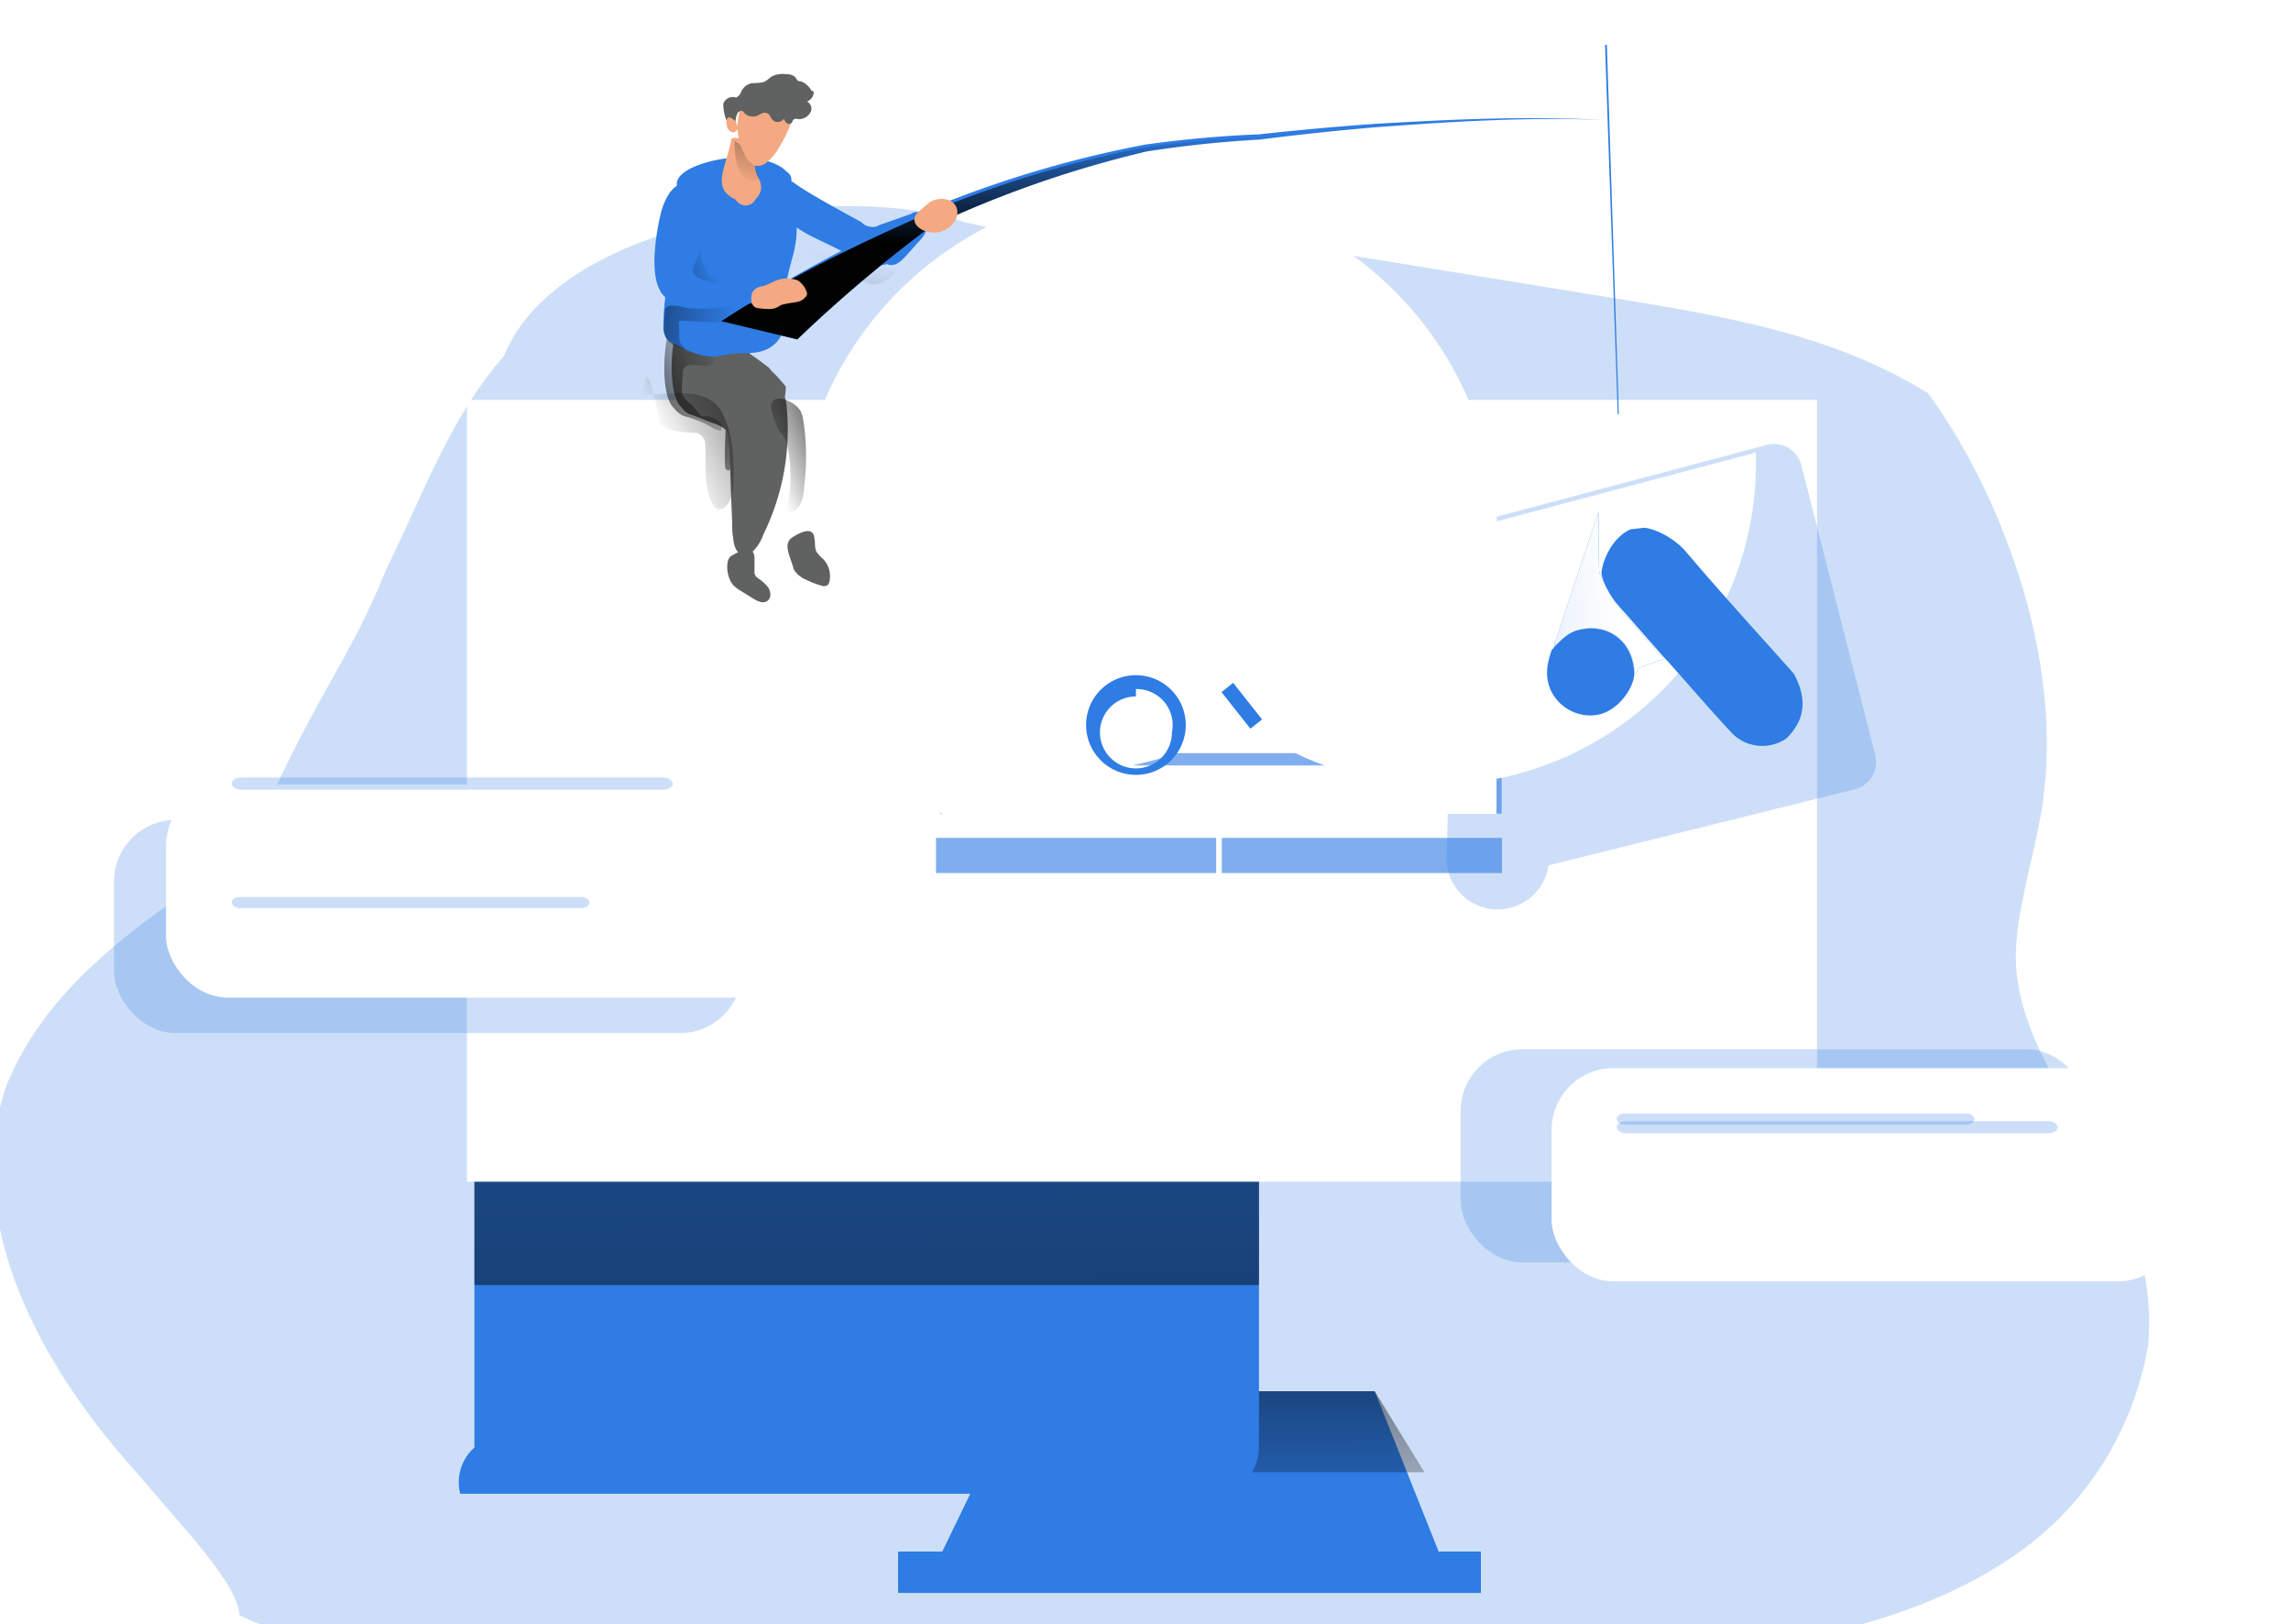 <svg id="Layer_1" data-name="Layer 1" xmlns="http://www.w3.org/2000/svg" xmlns:xlink="http://www.w3.org/1999/xlink" viewBox="0 0 681.33 482.93"><defs><linearGradient id="linear-gradient" x1="334.01" y1="474.38" x2="333.74" y2="323.41" gradientUnits="userSpaceOnUse"><stop offset="0" stop-color="#010101" stop-opacity="0"/><stop offset="0.93" stop-color="#010101"/></linearGradient><linearGradient id="linear-gradient-2" x1="360.1" y1="93.38" x2="362.1" y2="833.12" xlink:href="#linear-gradient"/><linearGradient id="linear-gradient-3" x1="243.89" y1="174.01" x2="200.06" y2="148.78" xlink:href="#linear-gradient"/><linearGradient id="linear-gradient-4" x1="211.76" y1="132.4" x2="174.2" y2="148.48" xlink:href="#linear-gradient"/><linearGradient id="linear-gradient-3" x1="333.41" y1="378.33" x2="333.36" y2="432.33" xlink:href="#linear-gradient"/><linearGradient id="linear-gradient-6" x1="384.16" y1="289.98" x2="620.13" y2="318.41" gradientTransform="translate(-169.88 37.31) rotate(-11.38)" gradientUnits="userSpaceOnUse"><stop offset="0" stop-color="#fff" stop-opacity="0"/><stop offset="0.93" stop-color="#fff"/></linearGradient><linearGradient id="linear-gradient-7" x1="233.18" y1="110.12" x2="216.32" y2="191.33" xlink:href="#linear-gradient"/><linearGradient id="linear-gradient-8" x1="213.36" y1="114.36" x2="172.32" y2="130.73" xlink:href="#linear-gradient"/><linearGradient id="linear-gradient-9" x1="218.89" y1="137.03" x2="160.13" y2="123.42" xlink:href="#linear-gradient"/><linearGradient id="linear-gradient-10" x1="336.24" y1="74.84" x2="333.68" y2="117.28" xlink:href="#linear-gradient"/><linearGradient id="linear-gradient-11" x1="230.83" y1="177.21" x2="261.43" y2="164.44" xlink:href="#linear-gradient"/><linearGradient id="linear-gradient-12" x1="203.37" y1="177.86" x2="263.41" y2="148.42" xlink:href="#linear-gradient"/><linearGradient id="linear-gradient-13" x1="214.12" y1="113.76" x2="161.13" y2="132.97" xlink:href="#linear-gradient"/><linearGradient id="linear-gradient-14" x1="219.44" y1="90.97" x2="236.64" y2="43.63" xlink:href="#linear-gradient"/><linearGradient id="linear-gradient-13" x1="218.83" y1="73.13" x2="223.9" y2="74.16" xlink:href="#linear-gradient"/></defs><title>Google ad</title><path d="M288.61,104c-33.33-11.83-119.47-2.61-136.86,39.86-16,18.24-23.91,41-34.94,63.33-11.66,29.13-22.63,39.06-41.38,84.23C38.26,314.72,14.48,334,3.6,361.34c-13.07,40.27,10.67,83,37.94,113.41,14.63,17.38,31.06,34,31.63,43.63,17.3,8.19,37,10.83,36.2,12.92,110.31,11.9,221.63,7.33,332.31,2.79,31.18-1.28,62.3-2.38,93.17-8.4,24.17-4.39,48.26-12.21,68.21-26.62s33.39-36.38,37.69-60.88c2.06-22-6.39-43.64-17.3-62.69-8.88-13.22-19.83-30.17-21.74-47.68-1.72-13.78,4.18-31.23,7-46.87,8.76-47.91-14.18-100.07-33.41-126-27.73-17.46-61.1-23.07-93.47-28.32l-76.74-12.46c-22.73-3.69-41.6-1-64.03.27C336.37,117.89,312.44,109.13,288.61,104Z" transform="translate(-1.91 -37.98)" fill="#2e7ce4" opacity="0.24" style="isolation:isolate"/><polygon points="428.61 463.31 279.29 463.31 303.33 413.7 408.83 413.7 428.61 463.31" fill="#2e7ce4"/><polygon points="423.6 437.79 282.8 437.79 303.33 413.7 408.83 413.7 423.6 437.79" fill="url(#linear-gradient)"/><rect x="267.09" y="461.38" width="173.32" height="12.3" fill="#2e7ce4"/><path d="M376.32,173.32V468.44a13.76,13.76,0,0,1-13.81,13.74H138.78A13.76,13.76,0,0,1,143,468.44V173.32a13.83,13.83,0,0,1,13.81-13.81H362.31A13.83,13.83,0,0,1,376.32,173.32Z" transform="translate(-1.91 -37.98)" fill="#2e7ce4"/><path d="M376.32,173.32V420.11H143V173.32a13.83,13.83,0,0,1,13.81-13.81H362.31A13.83,13.83,0,0,1,376.32,173.32Z" transform="translate(-1.91 -37.98)" fill="url(#linear-gradient-2)"/><rect x="138.88" y="118.92" width="401.49" height="232.48" fill="#fff"/><path d="M440.03,193.47l87.36-23.19a8.34,8.34,0,0,1,10.22,6l22,86.24a8.33,8.33,0,0,1-6.08,10.16l-91.11,22.64A8.34,8.34,0,0,1,432.23,291L434,203.27A8.33,8.33,0,0,1,440.03,193.47Z" transform="translate(-1.91 -37.98)" fill="#2e7ce4" opacity="0.24" style="isolation:isolate"/><rect x="33.9" y="243.81" width="186.69" height="63.39" rx="18.33" fill="#2e7ce4" opacity="0.24" style="isolation:isolate"/><rect x="434.39" y="312.02" width="186.69" height="63.39" rx="18.33" fill="#2e7ce4" opacity="0.24" style="isolation:isolate"/><path d="M233.48,161.12c.29,6.22-7.66,37.17-9.39,38.32-1.44,1-4-.33-3.32-1.23-.29-.21-.3-.37-.7-.3-1.16-.86.7-24.64.7-24.64s.38-8.07-3.07-12.77c-6.3-3.23-13.32-10.06-13-13.76,0-.34,8.91-3.33,9.32-6,3.18-3.79,12.36,3.39,16.33,6.39a1.38,1.38,0,0,0,.21.12.14.14,0,0,1,0,.08c.08.09.2.23.41.46.29.37.74.9,1.24,1.32a46,46,0,0,1,3.38,3.81A16.79,16.79,0,0,1,233.48,161.12Z" transform="translate(-1.91 -37.98)" fill="#606161"/><path d="M231.63,134.94c0,1.61-12.4-1.07-13.93,1.61s1.86,1.61,3.03,7.34,0,30.43-1.32,33a3,3,0,0,1-.86,1.07c-.29-.21-.3-.37-.7-.3-1.16-.86.7-24.64.7-24.64s.38-8.07-3.07-12.77c0,0,.87-3.36-3.03-8.41a47.03,47.03,0,0,0-10-3.33c.43-.17,12.43-7.31,13.44-6.81.12.08,3.4.33,12.48,7.42.08.09.2.23.41.46.29.37.74.9,1.24,1.32C249.37,131.13,231.63,134,231.63,134.94Z" transform="translate(-1.91 -37.98)" fill="url(#linear-gradient-3)"/><path d="M228.84,197.1a12.6,12.6,0,0,1-3.13,4.94c-1.32,1.28-3.83,1.81-3.48.78-1.94-1.19-2.31-3.73-2.31-6-.66-7.73-.7-21.22-1.36-29a3.43,3.43,0,0,0-1.11-2.27l-.03,0a10.33,10.33,0,0,0-3.29-1.69c-2.33-.78-3.28-1.4-7.46-2.84a7.28,7.28,0,0,1-2-1.83c-3.87-3.32-3.32-16.12-2.1-21.27a3.63,3.63,0,0,1,4.24-2.88c3.61-.7,13.7,3,18.03,8,.74,1.63,1.07,3.47,2.14,4.91,1.86,2.39,3.33,3.38,7.34,6a10.77,10.77,0,0,1,1.48,4.34A70.64,70.64,0,0,1,228.84,197.1Z" transform="translate(-1.91 -37.98)" fill="#606161"/><path d="M216.28,163.76a2.67,2.67,0,0,1-.09,2.39c-.33-.17-.61-.37-.94-.34l-.03,0c-1.07-.37-2.18-1.13-3.29-1.69-1.37-.7-3.22-1.36-4.86-1.93-.87-.29-1.74-.38-2.6-.91a7.28,7.28,0,0,1-2-1.83c-3.87-3.32-3.32-16.12-2.1-21.27,3.13.21,6.18,1.63,9,3,1.69.83,3.38,1.61,3,2.36,1.07.61,3.23,1.32,1.36,2.72-2.3,1.6-6.71-1.24-8.48,1.36a3.94,3.94,0,0,0-.3,1.93c-.08,1-.16,2-.23,3.03a7.31,7.31,0,0,0,.17,2.72,6.1,6.1,0,0,0,2.39,2.72,61.34,61.34,0,0,1,3.32,3.83A6.29,6.29,0,0,1,216.28,163.76Z" transform="translate(-1.91 -37.98)" fill="url(#linear-gradient-4)"/><circle cx="333.43" cy="392.66" r="9.32" fill="url(#linear-gradient-3)"/><rect x="278.36" y="223.96" width="168.23" height="17.98" fill="#2e7ce4" opacity="0.61" style="isolation:isolate"/><rect x="280.11" y="227.62" width="164.94" height="14.4" fill="#fff"/><rect x="278.36" y="249.17" width="83.33" height="10.44" fill="#2e7ce4" opacity="0.61" style="isolation:isolate"/><rect x="363.37" y="249.17" width="83.33" height="10.44" fill="#2e7ce4" opacity="0.61" style="isolation:isolate"/><path d="M447.07,193l77-20.44A9,9,0,0,1,333,179l19.33,73.9a9,9,0,0,1-6.32,10.9l-80.3,20a9,9,0,0,1-10.92-6.83l-16-73.42A9,9,0,0,1,447.07,193Z" transform="translate(-1.91 -37.98)" fill="#fff"/><path d="M490.79,194.93c3.34.21,9,3.07,12.42,7,10.39,12.29,21.44,24.33,32.13,36.33,3.39,6.13,4.34,13-2.18,19.31a12.64,12.64,0,0,1-16.38-1.77c-6.31-6.83-12.41-13.9-18.6-20.86-.43-.48-.9-.93-1.33-1.4-3.73-4.23-7.39-8.36-11.19-12.74-3.34-3.68-6.68-7.31-7.49-12.48.39-3.84,3.13-10.36,8.62-12.93Z" transform="translate(-1.91 -37.98)" fill="#2e7ce4"/><path d="M478,208.73c.81,3.17,4.13,8.8,7.49,12.48,3.8,4.18,7.46,8.49,11.19,12.74L489,236.71a3.88,3.88,0,0,1-1,2c0-.33,0-.63,0-1-.44-9.24-8.08-14.8-16.91-12.33-2.89.81-4.82,2.92-6.82,4.93-.3-1,.34-1.87.63-2.76q6.18-18.8,12.42-37.33C477.36,209.38,477.41,209,478,208.73Z" transform="translate(-1.91 -37.98)" fill="#2e7ce4"/><path d="M478,208.73c.81,3.17,4.13,8.8,7.49,12.48,3.8,4.18,7.46,8.49,11.19,12.74L489,236.71a3.88,3.88,0,0,1-1,2c0-.33,0-.63,0-1-.44-9.24-8.08-14.8-16.91-12.33-2.89.81-4.82,2.92-6.82,4.93-.3-1,.34-1.87.63-2.76q6.18-18.8,12.42-37.33C477.36,209.38,477.41,209,478,208.73Z" transform="translate(-1.91 -37.98)" fill="url(#linear-gradient-6)"/><path d="M464.16,230.37c2-2,3.93-4.12,6.82-4.93,8.83-2.47,16.47,3.09,16.91,12.33,0,.33,0,.63,0,1-.23,3.82-4.69,10.63-10.9,11.78a13,13,0,0,1-13.88-7.3c-1.9-4.23-1.09-8.23.37-12.24.32,0,.33-.07.46-.43Z" transform="translate(-1.91 -37.98)" fill="#2e7ce4"/><polygon points="481.11 123.21 477.33 13.38 477.87 13.29 481.43 123.12 481.11 123.21" fill="#2e7ce4"/><path d="M237.68,92.07c3.61,2.83,13.46,8.17,20.46,12a3.87,3.87,0,0,0,2.29,1.26,3.73,3.73,0,0,0,3-.43l9.32-3.27a3.19,3.19,0,0,1,2.89-.4c1.72.42,2.34,2.33,2.17,4.28a10.41,10.41,0,0,1-2.79,4.46l-3,3.36c-1.88,2.11-3.9,4.31-6.39,3.17-4.06,1.29-8.36-.81-12-3-6.78-4.17-16.08-6.39-20-13.3-1.19-2.13-1.23-9.44,1-11.64C233,90.07,233.29,90.87,237.68,92.07Z" transform="translate(-1.91 -37.98)" fill="#2e7ce4"/><path d="M238.31,110.88l.38-3.22s13.47,10,19.14,9.47,17.47-9.37,17.47-9.37-3.33,9.76-9.34,13.24S262.87,123.06,238.31,110.88Z" transform="translate(-1.91 -37.98)" fill="url(#linear-gradient-7)"/><path d="M199.2,134.93a6.13,6.13,0,0,0,.87,3.61,6.73,6.73,0,0,0,2.43,1.73c4.39,2.3,9.23,4.63,14.3,3.39s10.61.36,14.7-2.74a8.87,8.87,0,0,0,3.22-4.24c.63-2.08.21-4.33.1-6.31-.28-3.44,1.33-10.73,2.8-16s1.93-11.1-.47-16c-1.89-3.84,2.18-7.07-1.4-9.42-3-3.31-11-4.91-19.23-3.68-3.2.48-14.12,3-13.3,8s2.27,6.08,1.86,9.29C201.83,114.33,199.2,124.9,199.2,134.93Z" transform="translate(-1.91 -37.98)" fill="#2e7ce4"/><path d="M213.79,120.33a9.33,9.33,0,0,1-3.41-6.38c-.1-1.8.36-3.61.13-3.4a7.24,7.24,0,0,0-2.6-4.73,1.33,1.33,0,0,0-2.11.2c-3.22,3.09-3.7,8-3.88,12.47-.08,2.13-.08,4.47,1.3,6.1,1.21,1.44,3.2,1.93,3.06,2.18s8,1.14,9.41-.3C221.74,122.43,217.13,121.69,213.79,120.33Z" transform="translate(-1.91 -37.98)" fill="url(#linear-gradient-8)"/><path d="M203.74,133.84a1.26,1.26,0,0,1,.42-.44,1.44,1.44,0,0,1,.8-.08c1.37.16,11.82.83,12.23.33s8.88-4.14,8.68-4.39-14.49-1.63-13-1.74c-1.73-.4-4,2.41-3.37,1.39A23.94,23.94,0,0,0,203,129c-1.21-.36-2.86-.22-3.28,1a3,3,0,0,0-.13.83l-.17,3.6a7.67,7.67,0,0,0,.49,3.93c.83,1.61,2.64,2.42,4.32,3.11a2.32,2.32,0,0,0,1.63.23C203,139.79,204.3,137.77,203.74,133.84Z" transform="translate(-1.91 -37.98)" fill="url(#linear-gradient-9)"/><path d="M216.44,133.49a418.32,418.32,0,0,1,60.69-32.9A329.22,329.22,0,0,1,342.34,81a342.82,342.82,0,0,1,34.08-3.08q17.11-1.87,34.27-3.11c22.88-1.3,43.84-2.39,68.74-1.13-22.91-.92-43.84.32-68.66,2.16q-17.12,1.48-34.17,3.62A336.67,336.67,0,0,0,343,83a326.32,326.32,0,0,0-64.38,22.44,413.14,413.14,0,0,0-39.6,33.46Z" transform="translate(-1.91 -37.98)" fill="#2e7ce4"/><path d="M216.44,133.49c19.33-12.7,40.64-23,61.7-32.23A323.48,323.48,0,0,1,343,81.7a337.06,337.06,0,0,1,33.79-3c11.4-1.23,22.84-2.6,34.28-3.43,22.87-1.49,43.69-2.83,68.39-1.39-22.91-.92-43.84.32-68.66,2.16q-17.12,1.48-34.17,3.62A336.67,336.67,0,0,0,343,83a326.32,326.32,0,0,0-64.38,22.44,413.14,413.14,0,0,0-39.6,33.46Z" transform="translate(-1.91 -37.98)" fill="url(#linear-gradient-10)"/><path d="M236.33,187.37c-.1,1.73-.18,3.67.87,3.07,2.77-1.63,3.6-3.22,3.93-8.42a69.63,69.63,0,0,0-.32-19,8.61,8.61,0,0,0-.87-2.91,7.89,7.89,0,0,0-3.62-2.88,6.07,6.07,0,0,0-2.86-.73,2.4,2.4,0,0,0-2.23,1.63,3.37,3.37,0,0,0,.19,1.82,26.27,26.27,0,0,0,2.16,6.13,17.23,17.23,0,0,1,2.17,3.06A44.87,44.87,0,0,1,236.33,187.37Z" transform="translate(-1.91 -37.98)" fill="url(#linear-gradient-11)"/><path d="M198.38,164.27c2,1.39,4.72,2.08,7.3,2.26,1,.06,1.9.09,2.83.13a3.34,3.34,0,0,1,3.11,3.08q.1,3,.11,3.91c0,4.73-.16,9.67,1.91,13.91.44.88,1.14,1.83,2.12,1.84a2.38,2.38,0,0,0,1.44-.38,7.44,7.44,0,0,0,2.49-4.12,19.89,19.89,0,0,0,.42-4.87c0-6.26-.33-12.63-3-18.41a13,13,0,0,0-1-1.9,11,11,0,0,0-6.77-4.31,26.76,26.76,0,0,0-8.29-.43c-1.32.08-2.63.19-4,.26-.74,0-3.3-.38-4,0C194.3,139.73,197.79,163.67,198.38,164.27Z" transform="translate(-1.91 -37.98)" fill="url(#linear-gradient-12)"/><path d="M220,212a10.92,10.92,0,0,0,2.3,1.73l3.6,2.24c1.3.81,3,1.6,4.23.69s1-2.49.38-3.79a12,12,0,0,0-3.26-3,3,3,0,0,1-.79-.9,2.36,2.36,0,0,1-.16-1.17l0-3.7c0-3.76-3.16-3.08-6.79-.86C217.7,203.94,217.64,209.3,220,212Z" transform="translate(-1.91 -37.98)" fill="#606161"/><path d="M238,207.38a7.83,7.83,0,0,0,3.73,3.03,26.67,26.67,0,0,0,4.37,1.69,2.11,2.11,0,0,0,2-.17,1.93,1.93,0,0,0,.48-1,7.42,7.42,0,0,0-1.81-6.66,12.3,12.3,0,0,1-2-2.13c-.7-1.24-.33-2.73-.68-4.17-.28-3.1-3.22-2.29-6.41-.28S237,203.43,238,207.38Z" transform="translate(-1.91 -37.98)" fill="#606161"/><path d="M203.89,117.34c.03-1.31,1.36-2.63,2.33-3.78a11,11,0,0,0,2.61-7.79c-.1-1.61-1.16-3.39-2.74-3.23a2.92,2.92,0,0,0-1,.31,18.74,18.74,0,0,0-7.41,10.34,9.76,9.76,0,0,0-.32,4.61,10.74,10.74,0,0,0,3.4,3.24,28.77,28.77,0,0,0,10.7,6.39c1.06.33,4.29,1.42,3.37-.62C216.61,127.83,203.83,118.83,203.89,117.34Z" transform="translate(-1.91 -37.98)" fill="url(#linear-gradient-13)"/><path d="M218.06,138.73l10.18.06s-2.16,3.33-3.94,3.73Z" transform="translate(-1.91 -37.98)" fill="#2e7ce4"/><path d="M198.31,101.93a69.71,69.71,0,0,0-1.79,13.16c0,3.61.29,7.46,2.31,10.31a12.26,12.26,0,0,0,8.16,4.24,36.32,36.32,0,0,0,9.39-.34l9.43-1.17a3,3,0,0,0,2.06-.37c1.9-1.2,1.22-4.36-.39-3.7s-3.9.77-6.06.12c-2.39-.72-10.91-2.46-12.67-4.23a2.39,2.39,0,0,1-.73-1.16,2.83,2.83,0,0,1,.22-1.43c2.1-6.33,7.44-17.12,2.92-22.38C203.62,88.33,199.6,96.32,198.31,101.93Z" transform="translate(-1.91 -37.98)" fill="#2e7ce4"/><path d="M220.73,97.34a3.33,3.33,0,0,0,6-.33,4.39,4.39,0,0,0,1.47-2.7c.43-3-2-3.7-1.83-8.68.11-1.48.89-3,.36-4.39-.43-1.18-7.07-3.11-7.31-1.86C217.74,88.18,213.31,93.93,220.73,97.34Z" transform="translate(-1.91 -37.98)" fill="#f4a982"/><path d="M220.38,79.81s-.69,12.91,6.27,12c0,0,1.09-.13.76-1.74s-1.66-3.23-1.39-4.64S220.38,79.81,220.38,79.81Z" transform="translate(-1.91 -37.98)" fill="url(#linear-gradient-14)"/><path d="M237.73,71.79c-.42,3.7-2.81,7.91-4.29,10.3a14.47,14.47,0,0,1-3.67,4.3,3.83,3.83,0,0,1-3.32.82c-1.63-.7-2.68-2.33-3.46-4a17.84,17.84,0,0,1-1.73-8.24c.16-3,1.36-8.61,3.77-6.47.86.43,1.44,1.28,2.26,1.81a3.81,3.81,0,0,0,3.92.21c.43-.23.93-.62,1.44-.43a1.91,1.91,0,0,1,.62.41,3,3,0,0,0,3.34,0A1.69,1.69,0,0,0,237.73,71.79Z" transform="translate(-1.91 -37.98)" fill="#f4a982"/><path d="M239.09,121.32a6.36,6.36,0,0,1,2.64,3.27,1.83,1.83,0,0,1,.2.79,1.31,1.31,0,0,1-.44.91c-1.76,2-3,1.23-7.36,2.41-.39.29-1.12.7-1.73.93a6.19,6.19,0,0,1-2.3.23c-.89,0-1.78-.12-2.67-.22-2.14-.23-2.38-2.6-1.91-4.36.61-1.39,1.6-1.93,3.13-2.19C231.68,122.37,233.88,119.63,239.09,121.32Z" transform="translate(-1.91 -37.98)" fill="#f4a982"/><path d="M241.9,68.16c1.94-.66,2.6-3.38,1.37-3.16a6.2,6.2,0,0,0-3.13-2.84,1.48,1.48,0,0,1-1-.23,2.42,2.42,0,0,1-.49-.66c-.71-1.11-2.23-1.27-3.33-1.27a7.31,7.31,0,0,0-3.71.62c-.9.49-1.6,1.4-2.63,1.77a14.19,14.19,0,0,1-3.22.29,4.34,4.34,0,0,0-3.34,2.39,4.63,4.63,0,0,1-.7,1.27,10.21,10.21,0,0,1-.86.66A3,3,0,0,0,217,68.86a13.41,13.41,0,0,0,.74,4.32,1.49,1.49,0,0,0,.37.74c.43.37,2,1.31,2.29,1,.38-1,.28-3.28,1.47-3.83s1.06.44,2,1a3.73,3.73,0,0,0,3.17.33c.34-.21,1-.49,1.37-.7a2.21,2.21,0,0,1,1.64-.08c1,.43,1.12,1.83,2,2.31a2.21,2.21,0,0,0,3-.7,2.33,2.33,0,0,0,.82,1.32,1.09,1.09,0,0,0,1.49-.08c.2-.23.24-.66.49-.91a1.4,1.4,0,0,1,.91-.29,3.23,3.23,0,0,0,1.69,0,3.79,3.79,0,0,0,2.67-2.31A2.41,2.41,0,0,0,241.9,68.16Z" transform="translate(-1.91 -37.98)" fill="#606161"/><path d="M219.16,73a1.13,1.13,0,0,0-.33-.11,1,1,0,0,0-.69.34,2.24,2.24,0,0,0-.17.89,3.49,3.49,0,0,0,.13,1.34,2.26,2.26,0,0,0,1.49,1.84,1.48,1.48,0,0,0,1.69-1A3.41,3.41,0,0,0,219.16,73Z" transform="translate(-1.91 -37.98)" fill="#f4a982"/><path d="M219.33,73.26c-.13-.24,0-.32,0-.79s-.36-.3-.73-.67a.22.22,0,0,0-.12.09,2.09,2.09,0,0,0-.17,1.73,1.31,1.31,0,0,0,.3.37.67.67,0,0,0,.39.22.83.83,0,0,0,.34-.38C220,73.4,219.73,73.37,219.33,73.26Z" transform="translate(-1.91 -37.98)" fill="url(#linear-gradient-13)"/><path d="M278.24,98.24c-1.06.88-2.1,1.78-3.1,2.72a3.78,3.78,0,0,0-1.2,1.61c-.36,1.22.33,2.46,1.36,3.19a7.42,7.42,0,0,0,10.62-2.1,4.61,4.61,0,0,0,.39-4.13,4.06,4.06,0,0,0-2.77-2.21A6.72,6.72,0,0,0,278.24,98.24Z" transform="translate(-1.91 -37.98)" fill="#f4a982"/><path d="M339.73,268.4a14.82,14.82,0,1,1,14.82-14.82A14.83,14.83,0,0,1,339.73,268.4Zm0-23.32a10.7,10.7,0,1,0,10.7,10.7A10.71,10.71,0,0,0,339.73,242.88Z" transform="translate(-1.91 -37.98)" fill="#2e7ce4"/><rect x="369.41" y="260.93" width="4.43" height="13.86" transform="translate(-88.34 230.31) rotate(-38.34)" fill="#2e7ce4"/><rect x="49.37" y="233.27" width="186.69" height="63.39" rx="18.33" fill="#fff"/><rect x="68.91" y="231.2" width="131.18" height="3.63" rx="2.81" fill="#2e7ce4" opacity="0.24" style="isolation:isolate"/><rect x="68.91" y="266.73" width="106.4" height="3.32" rx="2.29" fill="#2e7ce4" opacity="0.24" style="isolation:isolate"/><rect x="461.44" y="317.64" width="186.69" height="63.39" rx="18.33" fill="#fff"/><rect x="480.78" y="333.37" width="131.18" height="3.63" rx="2.81" fill="#2e7ce4" opacity="0.24" style="isolation:isolate"/><rect x="480.78" y="331.13" width="106.4" height="3.32" rx="2.29" fill="#2e7ce4" opacity="0.24" style="isolation:isolate"/></svg>